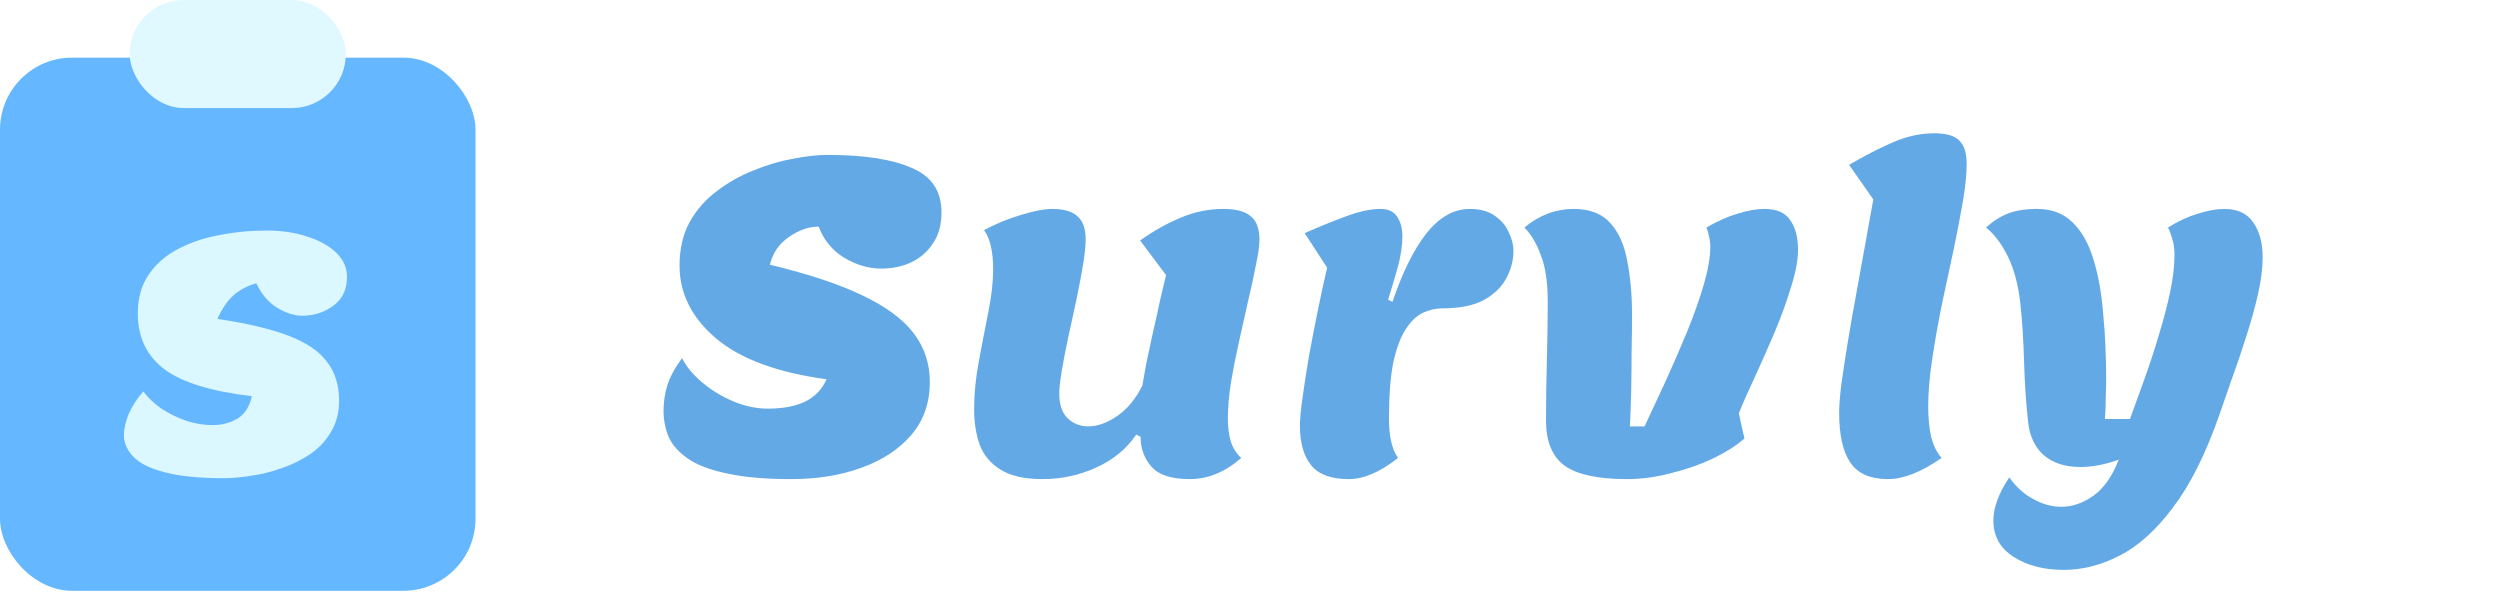 <svg width="347" height="85" viewBox="0 0 347 85" fill="none" xmlns="http://www.w3.org/2000/svg">
<rect y="8" width="66" height="74" rx="10" fill="#65B7FF"/>
<g filter="url(#filter0_d_38_8)">
<path d="M31.115 62.375C27.668 62.375 24.918 62.1 22.865 61.55C20.848 61.037 19.4 60.322 18.52 59.405C17.64 58.488 17.2 57.48 17.2 56.38C17.2 55.537 17.42 54.565 17.86 53.465C18.337 52.365 19.015 51.32 19.895 50.33C20.518 51.173 21.343 51.962 22.37 52.695C23.433 53.392 24.588 53.96 25.835 54.4C27.082 54.803 28.292 55.005 29.465 55.005C30.748 55.005 31.903 54.712 32.93 54.125C33.957 53.502 34.635 52.457 34.965 50.99C29.318 50.33 25.267 49.083 22.81 47.25C20.353 45.38 19.125 42.795 19.125 39.495C19.125 37.405 19.62 35.627 20.61 34.16C21.6 32.693 22.92 31.52 24.57 30.64C26.257 29.723 28.163 29.063 30.29 28.66C32.453 28.22 34.69 28 37 28C39.163 28 41.088 28.293 42.775 28.88C44.462 29.43 45.782 30.182 46.735 31.135C47.688 32.088 48.165 33.188 48.165 34.435C48.165 36.195 47.523 37.533 46.24 38.45C44.993 39.367 43.563 39.825 41.95 39.825C40.85 39.825 39.695 39.458 38.485 38.725C37.275 37.992 36.303 36.855 35.57 35.315C34.213 35.718 33.132 36.305 32.325 37.075C31.518 37.808 30.803 38.872 30.18 40.265C34.36 40.888 37.678 41.677 40.135 42.63C42.592 43.583 44.352 44.793 45.415 46.26C46.515 47.69 47.065 49.468 47.065 51.595C47.065 53.282 46.68 54.748 45.91 55.995C45.177 57.242 44.205 58.268 42.995 59.075C41.785 59.882 40.465 60.523 39.035 61C37.605 61.513 36.193 61.862 34.8 62.045C33.407 62.265 32.178 62.375 31.115 62.375Z" fill="#DBF7FF"/>
</g>
<rect x="18" width="30" height="15" rx="7.5" fill="#E0F8FF"/>
<path d="M109.8 66.5C106.2 66.5 103.24 66.24 100.92 65.72C98.6 65.24 96.8 64.56 95.52 63.68C94.24 62.8 93.34 61.8 92.82 60.68C92.34 59.52 92.1 58.3 92.1 57.02C92.1 55.82 92.28 54.62 92.64 53.42C93.04 52.22 93.72 50.98 94.68 49.7C95.24 50.86 96.16 51.98 97.44 53.06C98.72 54.14 100.16 55.02 101.76 55.7C103.4 56.38 105 56.72 106.56 56.72C108.64 56.72 110.36 56.4 111.72 55.76C113.12 55.08 114.12 54.04 114.72 52.64C107.92 51.72 102.82 49.84 99.42 47C96.02 44.12 94.32 40.74 94.32 36.86C94.32 34.58 94.78 32.58 95.7 30.86C96.66 29.14 97.92 27.7 99.48 26.54C101.04 25.34 102.74 24.38 104.58 23.66C106.42 22.9 108.24 22.36 110.04 22.04C111.84 21.68 113.44 21.5 114.84 21.5C119.92 21.5 123.82 22.1 126.54 23.3C129.3 24.46 130.68 26.52 130.68 29.48C130.68 31.2 130.28 32.64 129.48 33.8C128.72 34.96 127.7 35.84 126.42 36.44C125.18 37 123.82 37.28 122.34 37.28C120.58 37.28 118.86 36.78 117.18 35.78C115.5 34.74 114.32 33.3 113.64 31.46C112.24 31.46 110.86 31.94 109.5 32.9C108.14 33.82 107.26 35.1 106.86 36.74C112.18 38.02 116.46 39.44 119.7 41C122.98 42.56 125.36 44.32 126.84 46.28C128.32 48.24 129.06 50.48 129.06 53C129.06 55.92 128.2 58.38 126.48 60.38C124.76 62.38 122.44 63.9 119.52 64.94C116.64 65.98 113.4 66.5 109.8 66.5ZM144.689 66.5C142.209 66.5 140.269 66.06 138.869 65.18C137.509 64.34 136.549 63.2 135.989 61.76C135.469 60.28 135.209 58.62 135.209 56.78C135.209 54.66 135.429 52.44 135.869 50.12C136.309 47.76 136.749 45.48 137.189 43.28C137.629 41.04 137.849 39.08 137.849 37.4C137.849 34.92 137.429 33.1 136.589 31.94C138.229 31.06 139.929 30.36 141.689 29.84C143.489 29.28 144.929 29 146.009 29C147.649 29 148.829 29.34 149.549 30.02C150.309 30.66 150.689 31.74 150.689 33.26C150.689 34.1 150.569 35.26 150.329 36.74C150.089 38.18 149.789 39.76 149.429 41.48C149.069 43.2 148.689 44.94 148.289 46.7C147.929 48.42 147.629 49.98 147.389 51.38C147.149 52.78 147.029 53.88 147.029 54.68C147.029 56.16 147.409 57.28 148.169 58.04C148.969 58.8 149.929 59.18 151.049 59.18C152.329 59.18 153.669 58.7 155.069 57.74C156.469 56.78 157.629 55.38 158.549 53.54C158.709 52.66 158.909 51.56 159.149 50.24C159.429 48.92 159.729 47.52 160.049 46.04C160.409 44.52 160.729 43.08 161.009 41.72C161.329 40.32 161.609 39.14 161.849 38.18L158.249 33.38C159.969 32.14 161.809 31.1 163.769 30.26C165.729 29.42 167.729 29 169.769 29C171.569 29 172.849 29.34 173.609 30.02C174.409 30.66 174.809 31.74 174.809 33.26C174.809 34.1 174.649 35.26 174.329 36.74C174.049 38.22 173.689 39.88 173.249 41.72C172.849 43.52 172.429 45.4 171.989 47.36C171.549 49.32 171.169 51.24 170.849 53.12C170.569 54.96 170.429 56.62 170.429 58.1C170.429 59.3 170.569 60.38 170.849 61.34C171.169 62.26 171.649 63 172.289 63.56C170.049 65.52 167.669 66.5 165.149 66.5C162.589 66.5 160.809 65.92 159.809 64.76C158.809 63.6 158.309 62.22 158.309 60.62L157.709 60.32C156.389 62.28 154.549 63.8 152.189 64.88C149.829 65.96 147.329 66.5 144.689 66.5ZM187.209 66.5C184.769 66.5 183.029 65.86 181.989 64.58C180.949 63.3 180.429 61.46 180.429 59.06C180.429 58.22 180.549 56.94 180.789 55.22C181.029 53.46 181.329 51.52 181.689 49.4C182.089 47.24 182.509 45.08 182.949 42.92C183.389 40.76 183.809 38.84 184.209 37.16L181.089 32.36C183.169 31.44 185.089 30.66 186.849 30.02C188.649 29.34 190.249 29 191.649 29C192.689 29 193.449 29.36 193.929 30.08C194.409 30.8 194.649 31.72 194.649 32.84C194.649 34.12 194.429 35.56 193.989 37.16C193.549 38.72 193.109 40.2 192.669 41.6L193.269 41.9C194.669 37.78 196.249 34.6 198.009 32.36C199.809 30.12 201.809 29 204.009 29C205.449 29 206.609 29.32 207.489 29.96C208.369 30.56 209.009 31.32 209.409 32.24C209.849 33.12 210.069 33.98 210.069 34.82C210.069 36.14 209.729 37.42 209.049 38.66C208.409 39.86 207.369 40.86 205.929 41.66C204.489 42.42 202.589 42.8 200.229 42.8C199.309 42.8 198.409 43 197.529 43.4C196.649 43.8 195.849 44.56 195.129 45.68C194.409 46.76 193.829 48.3 193.389 50.3C192.989 52.3 192.789 54.9 192.789 58.1C192.789 60.58 193.209 62.4 194.049 63.56C191.569 65.52 189.289 66.5 187.209 66.5ZM225.807 66.5C221.807 66.5 218.927 65.88 217.167 64.64C215.447 63.36 214.587 61.28 214.587 58.4C214.587 55.76 214.627 52.94 214.707 49.94C214.787 46.9 214.827 44.22 214.827 41.9C214.827 39.18 214.507 37.02 213.867 35.42C213.267 33.78 212.507 32.5 211.587 31.58C213.667 29.86 215.947 29 218.427 29C220.667 29 222.367 29.66 223.527 30.98C224.687 32.26 225.467 34.02 225.867 36.26C226.307 38.5 226.527 41 226.527 43.76C226.527 45.24 226.507 46.92 226.467 48.8C226.467 50.64 226.447 52.48 226.407 54.32C226.367 56.12 226.307 57.74 226.227 59.18H228.267C229.147 57.3 230.107 55.24 231.147 53C232.187 50.72 233.187 48.42 234.147 46.1C235.107 43.74 235.887 41.54 236.487 39.5C237.087 37.42 237.387 35.68 237.387 34.28C237.387 33.72 237.327 33.22 237.207 32.78C237.127 32.34 237.007 31.94 236.847 31.58C238.367 30.7 239.807 30.06 241.167 29.66C242.567 29.22 243.807 29 244.887 29C246.607 29 247.807 29.52 248.487 30.56C249.207 31.6 249.567 32.96 249.567 34.64C249.567 36.08 249.247 37.8 248.607 39.8C248.007 41.8 247.247 43.9 246.327 46.1C245.407 48.26 244.487 50.34 243.567 52.34C242.647 54.3 241.907 55.98 241.347 57.38L242.127 60.86C241.047 61.82 239.607 62.74 237.807 63.62C236.047 64.46 234.107 65.14 231.987 65.66C229.907 66.22 227.847 66.5 225.807 66.5ZM262.054 66.5C259.614 66.5 257.874 65.74 256.834 64.22C255.794 62.7 255.274 60.38 255.274 57.26C255.274 56.38 255.374 55.08 255.574 53.36C255.814 51.64 256.114 49.68 256.474 47.48C256.834 45.28 257.234 43 257.674 40.64C258.114 38.24 258.534 35.92 258.934 33.68C259.334 31.44 259.694 29.44 260.014 27.68L256.654 22.88C258.774 21.64 260.794 20.6 262.714 19.76C264.634 18.92 266.554 18.5 268.474 18.5C270.154 18.5 271.314 18.84 271.954 19.52C272.634 20.16 272.974 21.24 272.974 22.76C272.974 24.16 272.794 25.92 272.434 28.04C272.074 30.12 271.634 32.4 271.114 34.88C270.594 37.32 270.054 39.84 269.494 42.44C268.974 45.04 268.534 47.54 268.174 49.94C267.814 52.34 267.634 54.52 267.634 56.48C267.634 58.04 267.774 59.44 268.054 60.68C268.374 61.88 268.854 62.84 269.494 63.56C266.694 65.52 264.214 66.5 262.054 66.5ZM286.46 79.1C283.7 79.1 281.38 78.5 279.5 77.3C277.62 76.1 276.68 74.42 276.68 72.26C276.68 71.38 276.86 70.44 277.22 69.44C277.58 68.44 278.14 67.38 278.9 66.26C279.82 67.58 280.92 68.58 282.2 69.26C283.48 69.98 284.78 70.34 286.1 70.34C287.66 70.34 289.16 69.82 290.6 68.78C292.04 67.74 293.2 66.08 294.08 63.8C293.08 64.16 292.14 64.42 291.26 64.58C290.38 64.74 289.54 64.82 288.74 64.82C286.66 64.82 284.98 64.28 283.7 63.2C282.42 62.08 281.68 60.48 281.48 58.4C281.2 55.76 281.02 53.02 280.94 50.18C280.86 47.34 280.7 44.76 280.46 42.44C280.18 39.72 279.6 37.46 278.72 35.66C277.84 33.86 276.82 32.5 275.66 31.58C276.62 30.7 277.62 30.06 278.66 29.66C279.74 29.22 281.1 29 282.74 29C284.74 29 286.36 29.6 287.6 30.8C288.88 32 289.86 33.7 290.54 35.9C291.22 38.06 291.68 40.6 291.92 43.52C292.2 46.4 292.34 49.54 292.34 52.94C292.34 53.42 292.32 54.16 292.28 55.16C292.28 56.16 292.24 57.16 292.16 58.16H295.64C296.28 56.4 296.96 54.52 297.68 52.52C298.4 50.52 299.06 48.5 299.66 46.46C300.3 44.38 300.82 42.4 301.22 40.52C301.62 38.6 301.82 36.9 301.82 35.42C301.82 34.54 301.72 33.8 301.52 33.2C301.36 32.6 301.16 32.06 300.92 31.58C302.32 30.7 303.7 30.06 305.06 29.66C306.42 29.22 307.64 29 308.72 29C310.56 29 311.9 29.62 312.74 30.86C313.62 32.1 314.06 33.72 314.06 35.72C314.06 37.2 313.84 38.92 313.4 40.88C312.96 42.8 312.4 44.8 311.72 46.88C311.08 48.92 310.42 50.86 309.74 52.7C309.1 54.54 308.56 56.1 308.12 57.38C306.2 62.9 304.04 67.24 301.64 70.4C299.28 73.56 296.8 75.8 294.2 77.12C291.64 78.44 289.06 79.1 286.46 79.1Z" fill="#63A9E6"/>
<defs>
<filter id="filter0_d_38_8" x="13.2" y="28" width="38.965" height="42.375" filterUnits="userSpaceOnUse" color-interpolation-filters="sRGB">
<feFlood flood-opacity="0" result="BackgroundImageFix"/>
<feColorMatrix in="SourceAlpha" type="matrix" values="0 0 0 0 0 0 0 0 0 0 0 0 0 0 0 0 0 0 127 0" result="hardAlpha"/>
<feOffset dy="4"/>
<feGaussianBlur stdDeviation="2"/>
<feComposite in2="hardAlpha" operator="out"/>
<feColorMatrix type="matrix" values="0 0 0 0 0 0 0 0 0 0 0 0 0 0 0 0 0 0 0.25 0"/>
<feBlend mode="normal" in2="BackgroundImageFix" result="effect1_dropShadow_38_8"/>
<feBlend mode="normal" in="SourceGraphic" in2="effect1_dropShadow_38_8" result="shape"/>
</filter>
</defs>
</svg>
